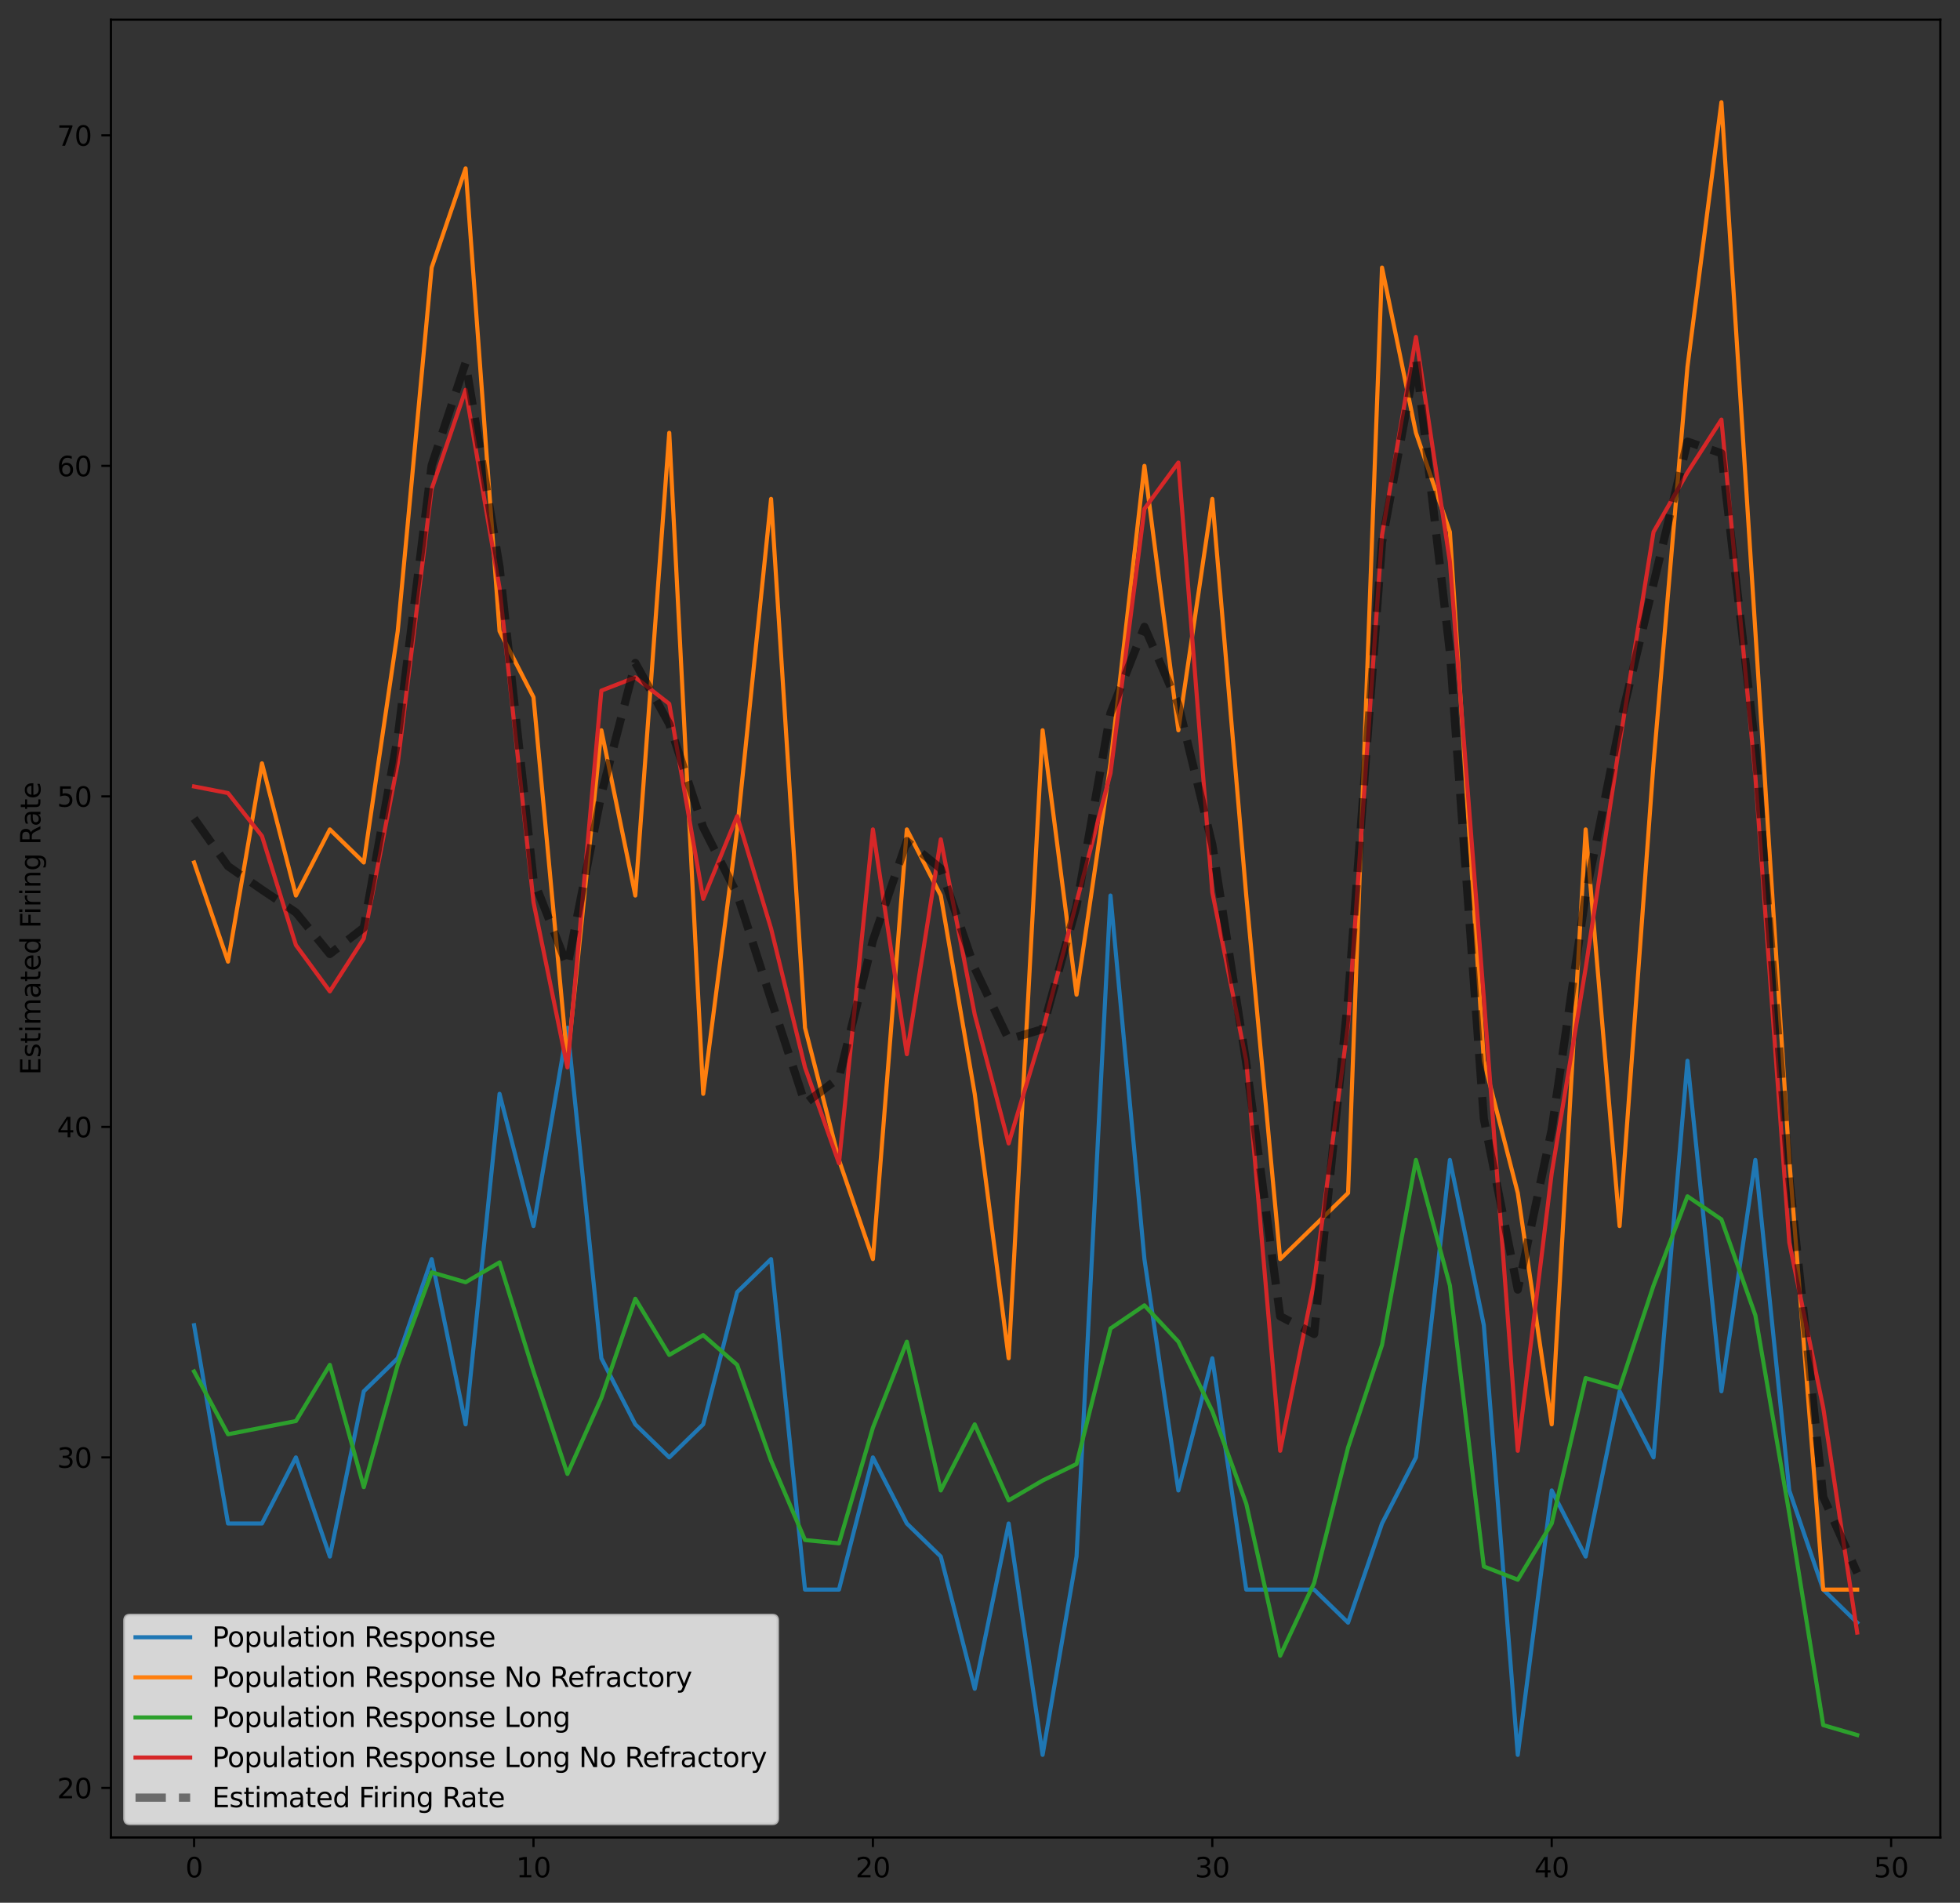 <?xml version="1.0" encoding="utf-8" standalone="no"?>
<!DOCTYPE svg PUBLIC "-//W3C//DTD SVG 1.1//EN"
  "http://www.w3.org/Graphics/SVG/1.1/DTD/svg11.dtd">
<svg xmlns:xlink="http://www.w3.org/1999/xlink" width="717.403pt" height="696.358pt" viewBox="0 0 717.403 696.358" xmlns="http://www.w3.org/2000/svg" version="1.1">
 <rect x="0" y="0" width="717.403" height="696.358" fill="#333333" stroke="none"/>
 <defs>
  <style type="text/css">*{stroke-linejoin: round; stroke-linecap: butt}</style>
 </defs>
 <g id="figure_1">
  <g id="patch_1">
   <path d="M 0 696.358 
L 717.403 696.358 
L 717.403 0 
L 0 0 
L 0 696.358 
z
" style="fill: none"/>
  </g>
  <g id="axes_1">
   <g id="patch_2">
    <path d="M 40.603 672.48 
L 710.203 672.48 
L 710.203 7.2 
L 40.603 7.2 
L 40.603 672.48 
z
" style="fill: none"/>
   </g>
   <g id="matplotlib.axis_1">
    <g id="xtick_1">
     <g id="line2d_1">
      <defs>
       <path id="m0b8960db08" d="M 0 0 
L 0 3.5 
" style="stroke: #000000; stroke-width: 0.8"/>
      </defs>
      <g>
       <use xlink:href="#m0b8960db08" x="71.039" y="672.48" style="stroke: #000000; stroke-width: 0.8"/>
      </g>
     </g>
     <g id="text_1">
      <!-- 0 -->
      <g transform="translate(67.858 687.078) scale(0.1 -0.1)">
       <defs>
        <path id="DejaVuSans-30" d="M 2034 4250 
Q 1547 4250 1301 3770 
Q 1056 3291 1056 2328 
Q 1056 1369 1301 889 
Q 1547 409 2034 409 
Q 2525 409 2770 889 
Q 3016 1369 3016 2328 
Q 3016 3291 2770 3770 
Q 2525 4250 2034 4250 
z
M 2034 4750 
Q 2819 4750 3233 4129 
Q 3647 3509 3647 2328 
Q 3647 1150 3233 529 
Q 2819 -91 2034 -91 
Q 1250 -91 836 529 
Q 422 1150 422 2328 
Q 422 3509 836 4129 
Q 1250 4750 2034 4750 
z
" transform="scale(0.016)"/>
       </defs>
       <use xlink:href="#DejaVuSans-30"/>
      </g>
     </g>
    </g>
    <g id="xtick_2">
     <g id="line2d_2">
      <g>
       <use xlink:href="#m0b8960db08" x="195.27" y="672.48" style="stroke: #000000; stroke-width: 0.8"/>
      </g>
     </g>
     <g id="text_2">
      <!-- 10 -->
      <g transform="translate(188.907 687.078) scale(0.1 -0.1)">
       <defs>
        <path id="DejaVuSans-31" d="M 794 531 
L 1825 531 
L 1825 4091 
L 703 3866 
L 703 4441 
L 1819 4666 
L 2450 4666 
L 2450 531 
L 3481 531 
L 3481 0 
L 794 0 
L 794 531 
z
" transform="scale(0.016)"/>
       </defs>
       <use xlink:href="#DejaVuSans-31"/>
       <use xlink:href="#DejaVuSans-30" transform="translate(63.623 0)"/>
      </g>
     </g>
    </g>
    <g id="xtick_3">
     <g id="line2d_3">
      <g>
       <use xlink:href="#m0b8960db08" x="319.5" y="672.48" style="stroke: #000000; stroke-width: 0.8"/>
      </g>
     </g>
     <g id="text_3">
      <!-- 20 -->
      <g transform="translate(313.137 687.078) scale(0.1 -0.1)">
       <defs>
        <path id="DejaVuSans-32" d="M 1228 531 
L 3431 531 
L 3431 0 
L 469 0 
L 469 531 
Q 828 903 1448 1529 
Q 2069 2156 2228 2338 
Q 2531 2678 2651 2914 
Q 2772 3150 2772 3378 
Q 2772 3750 2511 3984 
Q 2250 4219 1831 4219 
Q 1534 4219 1204 4116 
Q 875 4013 500 3803 
L 500 4441 
Q 881 4594 1212 4672 
Q 1544 4750 1819 4750 
Q 2544 4750 2975 4387 
Q 3406 4025 3406 3419 
Q 3406 3131 3298 2873 
Q 3191 2616 2906 2266 
Q 2828 2175 2409 1742 
Q 1991 1309 1228 531 
z
" transform="scale(0.016)"/>
       </defs>
       <use xlink:href="#DejaVuSans-32"/>
       <use xlink:href="#DejaVuSans-30" transform="translate(63.623 0)"/>
      </g>
     </g>
    </g>
    <g id="xtick_4">
     <g id="line2d_4">
      <g>
       <use xlink:href="#m0b8960db08" x="443.73" y="672.48" style="stroke: #000000; stroke-width: 0.8"/>
      </g>
     </g>
     <g id="text_4">
      <!-- 30 -->
      <g transform="translate(437.367 687.078) scale(0.1 -0.1)">
       <defs>
        <path id="DejaVuSans-33" d="M 2597 2516 
Q 3050 2419 3304 2112 
Q 3559 1806 3559 1356 
Q 3559 666 3084 287 
Q 2609 -91 1734 -91 
Q 1441 -91 1130 -33 
Q 819 25 488 141 
L 488 750 
Q 750 597 1062 519 
Q 1375 441 1716 441 
Q 2309 441 2620 675 
Q 2931 909 2931 1356 
Q 2931 1769 2642 2001 
Q 2353 2234 1838 2234 
L 1294 2234 
L 1294 2753 
L 1863 2753 
Q 2328 2753 2575 2939 
Q 2822 3125 2822 3475 
Q 2822 3834 2567 4026 
Q 2313 4219 1838 4219 
Q 1578 4219 1281 4162 
Q 984 4106 628 3988 
L 628 4550 
Q 988 4650 1302 4700 
Q 1616 4750 1894 4750 
Q 2613 4750 3031 4423 
Q 3450 4097 3450 3541 
Q 3450 3153 3228 2886 
Q 3006 2619 2597 2516 
z
" transform="scale(0.016)"/>
       </defs>
       <use xlink:href="#DejaVuSans-33"/>
       <use xlink:href="#DejaVuSans-30" transform="translate(63.623 0)"/>
      </g>
     </g>
    </g>
    <g id="xtick_5">
     <g id="line2d_5">
      <g>
       <use xlink:href="#m0b8960db08" x="567.96" y="672.48" style="stroke: #000000; stroke-width: 0.8"/>
      </g>
     </g>
     <g id="text_5">
      <!-- 40 -->
      <g transform="translate(561.597 687.078) scale(0.1 -0.1)">
       <defs>
        <path id="DejaVuSans-34" d="M 2419 4116 
L 825 1625 
L 2419 1625 
L 2419 4116 
z
M 2253 4666 
L 3047 4666 
L 3047 1625 
L 3713 1625 
L 3713 1100 
L 3047 1100 
L 3047 0 
L 2419 0 
L 2419 1100 
L 313 1100 
L 313 1709 
L 2253 4666 
z
" transform="scale(0.016)"/>
       </defs>
       <use xlink:href="#DejaVuSans-34"/>
       <use xlink:href="#DejaVuSans-30" transform="translate(63.623 0)"/>
      </g>
     </g>
    </g>
    <g id="xtick_6">
     <g id="line2d_6">
      <g>
       <use xlink:href="#m0b8960db08" x="692.19" y="672.48" style="stroke: #000000; stroke-width: 0.8"/>
      </g>
     </g>
     <g id="text_6">
      <!-- 50 -->
      <g transform="translate(685.827 687.078) scale(0.1 -0.1)">
       <defs>
        <path id="DejaVuSans-35" d="M 691 4666 
L 3169 4666 
L 3169 4134 
L 1269 4134 
L 1269 2991 
Q 1406 3038 1543 3061 
Q 1681 3084 1819 3084 
Q 2600 3084 3056 2656 
Q 3513 2228 3513 1497 
Q 3513 744 3044 326 
Q 2575 -91 1722 -91 
Q 1428 -91 1123 -41 
Q 819 9 494 109 
L 494 744 
Q 775 591 1075 516 
Q 1375 441 1709 441 
Q 2250 441 2565 725 
Q 2881 1009 2881 1497 
Q 2881 1984 2565 2268 
Q 2250 2553 1709 2553 
Q 1456 2553 1204 2497 
Q 953 2441 691 2322 
L 691 4666 
z
" transform="scale(0.016)"/>
       </defs>
       <use xlink:href="#DejaVuSans-35"/>
       <use xlink:href="#DejaVuSans-30" transform="translate(63.623 0)"/>
      </g>
     </g>
    </g>
   </g>
   <g id="matplotlib.axis_2">
    <g id="ytick_1">
     <g id="line2d_7">
      <defs>
       <path id="md8a7e69d1e" d="M 0 0 
L -3.5 0 
" style="stroke: #000000; stroke-width: 0.8"/>
      </defs>
      <g>
       <use xlink:href="#md8a7e69d1e" x="40.603" y="654.336" style="stroke: #000000; stroke-width: 0.8"/>
      </g>
     </g>
     <g id="text_7">
      <!-- 20 -->
      <g transform="translate(20.878 658.135) scale(0.1 -0.1)">
       <use xlink:href="#DejaVuSans-32"/>
       <use xlink:href="#DejaVuSans-30" transform="translate(63.623 0)"/>
      </g>
     </g>
    </g>
    <g id="ytick_2">
     <g id="line2d_8">
      <g>
       <use xlink:href="#md8a7e69d1e" x="40.603" y="533.376" style="stroke: #000000; stroke-width: 0.8"/>
      </g>
     </g>
     <g id="text_8">
      <!-- 30 -->
      <g transform="translate(20.878 537.175) scale(0.1 -0.1)">
       <use xlink:href="#DejaVuSans-33"/>
       <use xlink:href="#DejaVuSans-30" transform="translate(63.623 0)"/>
      </g>
     </g>
    </g>
    <g id="ytick_3">
     <g id="line2d_9">
      <g>
       <use xlink:href="#md8a7e69d1e" x="40.603" y="412.416" style="stroke: #000000; stroke-width: 0.8"/>
      </g>
     </g>
     <g id="text_9">
      <!-- 40 -->
      <g transform="translate(20.878 416.215) scale(0.1 -0.1)">
       <use xlink:href="#DejaVuSans-34"/>
       <use xlink:href="#DejaVuSans-30" transform="translate(63.623 0)"/>
      </g>
     </g>
    </g>
    <g id="ytick_4">
     <g id="line2d_10">
      <g>
       <use xlink:href="#md8a7e69d1e" x="40.603" y="291.456" style="stroke: #000000; stroke-width: 0.8"/>
      </g>
     </g>
     <g id="text_10">
      <!-- 50 -->
      <g transform="translate(20.878 295.255) scale(0.1 -0.1)">
       <use xlink:href="#DejaVuSans-35"/>
       <use xlink:href="#DejaVuSans-30" transform="translate(63.623 0)"/>
      </g>
     </g>
    </g>
    <g id="ytick_5">
     <g id="line2d_11">
      <g>
       <use xlink:href="#md8a7e69d1e" x="40.603" y="170.496" style="stroke: #000000; stroke-width: 0.8"/>
      </g>
     </g>
     <g id="text_11">
      <!-- 60 -->
      <g transform="translate(20.878 174.295) scale(0.1 -0.1)">
       <defs>
        <path id="DejaVuSans-36" d="M 2113 2584 
Q 1688 2584 1439 2293 
Q 1191 2003 1191 1497 
Q 1191 994 1439 701 
Q 1688 409 2113 409 
Q 2538 409 2786 701 
Q 3034 994 3034 1497 
Q 3034 2003 2786 2293 
Q 2538 2584 2113 2584 
z
M 3366 4563 
L 3366 3988 
Q 3128 4100 2886 4159 
Q 2644 4219 2406 4219 
Q 1781 4219 1451 3797 
Q 1122 3375 1075 2522 
Q 1259 2794 1537 2939 
Q 1816 3084 2150 3084 
Q 2853 3084 3261 2657 
Q 3669 2231 3669 1497 
Q 3669 778 3244 343 
Q 2819 -91 2113 -91 
Q 1303 -91 875 529 
Q 447 1150 447 2328 
Q 447 3434 972 4092 
Q 1497 4750 2381 4750 
Q 2619 4750 2861 4703 
Q 3103 4656 3366 4563 
z
" transform="scale(0.016)"/>
       </defs>
       <use xlink:href="#DejaVuSans-36"/>
       <use xlink:href="#DejaVuSans-30" transform="translate(63.623 0)"/>
      </g>
     </g>
    </g>
    <g id="ytick_6">
     <g id="line2d_12">
      <g>
       <use xlink:href="#md8a7e69d1e" x="40.603" y="49.536" style="stroke: #000000; stroke-width: 0.8"/>
      </g>
     </g>
     <g id="text_12">
      <!-- 70 -->
      <g transform="translate(20.878 53.335) scale(0.1 -0.1)">
       <defs>
        <path id="DejaVuSans-37" d="M 525 4666 
L 3525 4666 
L 3525 4397 
L 1831 0 
L 1172 0 
L 2766 4134 
L 525 4134 
L 525 4666 
z
" transform="scale(0.016)"/>
       </defs>
       <use xlink:href="#DejaVuSans-37"/>
       <use xlink:href="#DejaVuSans-30" transform="translate(63.623 0)"/>
      </g>
     </g>
    </g>
    <g id="text_13">
     <!-- Estimated Firing Rate -->
     <g transform="translate(14.798 393.429) rotate(-90) scale(0.1 -0.1)">
      <defs>
       <path id="DejaVuSans-45" d="M 628 4666 
L 3578 4666 
L 3578 4134 
L 1259 4134 
L 1259 2753 
L 3481 2753 
L 3481 2222 
L 1259 2222 
L 1259 531 
L 3634 531 
L 3634 0 
L 628 0 
L 628 4666 
z
" transform="scale(0.016)"/>
       <path id="DejaVuSans-73" d="M 2834 3397 
L 2834 2853 
Q 2591 2978 2328 3040 
Q 2066 3103 1784 3103 
Q 1356 3103 1142 2972 
Q 928 2841 928 2578 
Q 928 2378 1081 2264 
Q 1234 2150 1697 2047 
L 1894 2003 
Q 2506 1872 2764 1633 
Q 3022 1394 3022 966 
Q 3022 478 2636 193 
Q 2250 -91 1575 -91 
Q 1294 -91 989 -36 
Q 684 19 347 128 
L 347 722 
Q 666 556 975 473 
Q 1284 391 1588 391 
Q 1994 391 2212 530 
Q 2431 669 2431 922 
Q 2431 1156 2273 1281 
Q 2116 1406 1581 1522 
L 1381 1569 
Q 847 1681 609 1914 
Q 372 2147 372 2553 
Q 372 3047 722 3315 
Q 1072 3584 1716 3584 
Q 2034 3584 2315 3537 
Q 2597 3491 2834 3397 
z
" transform="scale(0.016)"/>
       <path id="DejaVuSans-74" d="M 1172 4494 
L 1172 3500 
L 2356 3500 
L 2356 3053 
L 1172 3053 
L 1172 1153 
Q 1172 725 1289 603 
Q 1406 481 1766 481 
L 2356 481 
L 2356 0 
L 1766 0 
Q 1100 0 847 248 
Q 594 497 594 1153 
L 594 3053 
L 172 3053 
L 172 3500 
L 594 3500 
L 594 4494 
L 1172 4494 
z
" transform="scale(0.016)"/>
       <path id="DejaVuSans-69" d="M 603 3500 
L 1178 3500 
L 1178 0 
L 603 0 
L 603 3500 
z
M 603 4863 
L 1178 4863 
L 1178 4134 
L 603 4134 
L 603 4863 
z
" transform="scale(0.016)"/>
       <path id="DejaVuSans-6d" d="M 3328 2828 
Q 3544 3216 3844 3400 
Q 4144 3584 4550 3584 
Q 5097 3584 5394 3201 
Q 5691 2819 5691 2113 
L 5691 0 
L 5113 0 
L 5113 2094 
Q 5113 2597 4934 2840 
Q 4756 3084 4391 3084 
Q 3944 3084 3684 2787 
Q 3425 2491 3425 1978 
L 3425 0 
L 2847 0 
L 2847 2094 
Q 2847 2600 2669 2842 
Q 2491 3084 2119 3084 
Q 1678 3084 1418 2786 
Q 1159 2488 1159 1978 
L 1159 0 
L 581 0 
L 581 3500 
L 1159 3500 
L 1159 2956 
Q 1356 3278 1631 3431 
Q 1906 3584 2284 3584 
Q 2666 3584 2933 3390 
Q 3200 3197 3328 2828 
z
" transform="scale(0.016)"/>
       <path id="DejaVuSans-61" d="M 2194 1759 
Q 1497 1759 1228 1600 
Q 959 1441 959 1056 
Q 959 750 1161 570 
Q 1363 391 1709 391 
Q 2188 391 2477 730 
Q 2766 1069 2766 1631 
L 2766 1759 
L 2194 1759 
z
M 3341 1997 
L 3341 0 
L 2766 0 
L 2766 531 
Q 2569 213 2275 61 
Q 1981 -91 1556 -91 
Q 1019 -91 701 211 
Q 384 513 384 1019 
Q 384 1609 779 1909 
Q 1175 2209 1959 2209 
L 2766 2209 
L 2766 2266 
Q 2766 2663 2505 2880 
Q 2244 3097 1772 3097 
Q 1472 3097 1187 3025 
Q 903 2953 641 2809 
L 641 3341 
Q 956 3463 1253 3523 
Q 1550 3584 1831 3584 
Q 2591 3584 2966 3190 
Q 3341 2797 3341 1997 
z
" transform="scale(0.016)"/>
       <path id="DejaVuSans-65" d="M 3597 1894 
L 3597 1613 
L 953 1613 
Q 991 1019 1311 708 
Q 1631 397 2203 397 
Q 2534 397 2845 478 
Q 3156 559 3463 722 
L 3463 178 
Q 3153 47 2828 -22 
Q 2503 -91 2169 -91 
Q 1331 -91 842 396 
Q 353 884 353 1716 
Q 353 2575 817 3079 
Q 1281 3584 2069 3584 
Q 2775 3584 3186 3129 
Q 3597 2675 3597 1894 
z
M 3022 2063 
Q 3016 2534 2758 2815 
Q 2500 3097 2075 3097 
Q 1594 3097 1305 2825 
Q 1016 2553 972 2059 
L 3022 2063 
z
" transform="scale(0.016)"/>
       <path id="DejaVuSans-64" d="M 2906 2969 
L 2906 4863 
L 3481 4863 
L 3481 0 
L 2906 0 
L 2906 525 
Q 2725 213 2448 61 
Q 2172 -91 1784 -91 
Q 1150 -91 751 415 
Q 353 922 353 1747 
Q 353 2572 751 3078 
Q 1150 3584 1784 3584 
Q 2172 3584 2448 3432 
Q 2725 3281 2906 2969 
z
M 947 1747 
Q 947 1113 1208 752 
Q 1469 391 1925 391 
Q 2381 391 2643 752 
Q 2906 1113 2906 1747 
Q 2906 2381 2643 2742 
Q 2381 3103 1925 3103 
Q 1469 3103 1208 2742 
Q 947 2381 947 1747 
z
" transform="scale(0.016)"/>
       <path id="DejaVuSans-20" transform="scale(0.016)"/>
       <path id="DejaVuSans-46" d="M 628 4666 
L 3309 4666 
L 3309 4134 
L 1259 4134 
L 1259 2759 
L 3109 2759 
L 3109 2228 
L 1259 2228 
L 1259 0 
L 628 0 
L 628 4666 
z
" transform="scale(0.016)"/>
       <path id="DejaVuSans-72" d="M 2631 2963 
Q 2534 3019 2420 3045 
Q 2306 3072 2169 3072 
Q 1681 3072 1420 2755 
Q 1159 2438 1159 1844 
L 1159 0 
L 581 0 
L 581 3500 
L 1159 3500 
L 1159 2956 
Q 1341 3275 1631 3429 
Q 1922 3584 2338 3584 
Q 2397 3584 2469 3576 
Q 2541 3569 2628 3553 
L 2631 2963 
z
" transform="scale(0.016)"/>
       <path id="DejaVuSans-6e" d="M 3513 2113 
L 3513 0 
L 2938 0 
L 2938 2094 
Q 2938 2591 2744 2837 
Q 2550 3084 2163 3084 
Q 1697 3084 1428 2787 
Q 1159 2491 1159 1978 
L 1159 0 
L 581 0 
L 581 3500 
L 1159 3500 
L 1159 2956 
Q 1366 3272 1645 3428 
Q 1925 3584 2291 3584 
Q 2894 3584 3203 3211 
Q 3513 2838 3513 2113 
z
" transform="scale(0.016)"/>
       <path id="DejaVuSans-67" d="M 2906 1791 
Q 2906 2416 2648 2759 
Q 2391 3103 1925 3103 
Q 1463 3103 1205 2759 
Q 947 2416 947 1791 
Q 947 1169 1205 825 
Q 1463 481 1925 481 
Q 2391 481 2648 825 
Q 2906 1169 2906 1791 
z
M 3481 434 
Q 3481 -459 3084 -895 
Q 2688 -1331 1869 -1331 
Q 1566 -1331 1297 -1286 
Q 1028 -1241 775 -1147 
L 775 -588 
Q 1028 -725 1275 -790 
Q 1522 -856 1778 -856 
Q 2344 -856 2625 -561 
Q 2906 -266 2906 331 
L 2906 616 
Q 2728 306 2450 153 
Q 2172 0 1784 0 
Q 1141 0 747 490 
Q 353 981 353 1791 
Q 353 2603 747 3093 
Q 1141 3584 1784 3584 
Q 2172 3584 2450 3431 
Q 2728 3278 2906 2969 
L 2906 3500 
L 3481 3500 
L 3481 434 
z
" transform="scale(0.016)"/>
       <path id="DejaVuSans-52" d="M 2841 2188 
Q 3044 2119 3236 1894 
Q 3428 1669 3622 1275 
L 4263 0 
L 3584 0 
L 2988 1197 
Q 2756 1666 2539 1819 
Q 2322 1972 1947 1972 
L 1259 1972 
L 1259 0 
L 628 0 
L 628 4666 
L 2053 4666 
Q 2853 4666 3247 4331 
Q 3641 3997 3641 3322 
Q 3641 2881 3436 2590 
Q 3231 2300 2841 2188 
z
M 1259 4147 
L 1259 2491 
L 2053 2491 
Q 2509 2491 2742 2702 
Q 2975 2913 2975 3322 
Q 2975 3731 2742 3939 
Q 2509 4147 2053 4147 
L 1259 4147 
z
" transform="scale(0.016)"/>
      </defs>
      <use xlink:href="#DejaVuSans-45"/>
      <use xlink:href="#DejaVuSans-73" transform="translate(63.184 0)"/>
      <use xlink:href="#DejaVuSans-74" transform="translate(115.283 0)"/>
      <use xlink:href="#DejaVuSans-69" transform="translate(154.492 0)"/>
      <use xlink:href="#DejaVuSans-6d" transform="translate(182.275 0)"/>
      <use xlink:href="#DejaVuSans-61" transform="translate(279.688 0)"/>
      <use xlink:href="#DejaVuSans-74" transform="translate(340.967 0)"/>
      <use xlink:href="#DejaVuSans-65" transform="translate(380.176 0)"/>
      <use xlink:href="#DejaVuSans-64" transform="translate(441.699 0)"/>
      <use xlink:href="#DejaVuSans-20" transform="translate(505.176 0)"/>
      <use xlink:href="#DejaVuSans-46" transform="translate(536.963 0)"/>
      <use xlink:href="#DejaVuSans-69" transform="translate(587.232 0)"/>
      <use xlink:href="#DejaVuSans-72" transform="translate(615.016 0)"/>
      <use xlink:href="#DejaVuSans-69" transform="translate(656.129 0)"/>
      <use xlink:href="#DejaVuSans-6e" transform="translate(683.912 0)"/>
      <use xlink:href="#DejaVuSans-67" transform="translate(747.291 0)"/>
      <use xlink:href="#DejaVuSans-20" transform="translate(810.768 0)"/>
      <use xlink:href="#DejaVuSans-52" transform="translate(842.555 0)"/>
      <use xlink:href="#DejaVuSans-61" transform="translate(909.787 0)"/>
      <use xlink:href="#DejaVuSans-74" transform="translate(971.066 0)"/>
      <use xlink:href="#DejaVuSans-65" transform="translate(1010.275 0)"/>
     </g>
    </g>
   </g>
   <g id="line2d_13">
    <path d="M 71.039 484.992 
L 83.462 557.568 
L 95.885 557.568 
L 108.309 533.376 
L 120.732 569.664 
L 133.155 509.184 
L 145.578 497.088 
L 158.001 460.8 
L 170.424 521.28 
L 182.847 400.32 
L 195.27 448.704 
L 207.693 376.128 
L 220.116 497.088 
L 232.539 521.28 
L 244.962 533.376 
L 257.385 521.28 
L 269.808 472.896 
L 282.231 460.8 
L 294.654 581.76 
L 307.077 581.76 
L 319.5 533.376 
L 331.923 557.568 
L 344.346 569.664 
L 356.769 618.048 
L 369.192 557.568 
L 381.615 642.24 
L 394.038 569.664 
L 406.461 327.744 
L 418.884 460.8 
L 431.307 545.472 
L 443.73 497.088 
L 456.153 581.76 
L 468.576 581.76 
L 480.999 581.76 
L 493.422 593.856 
L 505.845 557.568 
L 518.268 533.376 
L 530.691 424.512 
L 543.114 484.992 
L 555.537 642.24 
L 567.96 545.472 
L 580.383 569.664 
L 592.806 509.184 
L 605.229 533.376 
L 617.652 388.224 
L 630.075 509.184 
L 642.498 424.512 
L 654.921 545.472 
L 667.344 581.76 
L 679.767 593.856 
" clip-path="url(#pb651d1d890)" style="fill: none; stroke: #1f77b4; stroke-width: 1.5; stroke-linecap: square"/>
   </g>
   <g id="line2d_14">
    <path d="M 71.039 315.648 
L 83.462 351.936 
L 95.885 279.36 
L 108.309 327.744 
L 120.732 303.552 
L 133.155 315.648 
L 145.578 230.976 
L 158.001 97.92 
L 170.424 61.632 
L 182.847 230.976 
L 195.27 255.168 
L 207.693 388.224 
L 220.116 267.264 
L 232.539 327.744 
L 244.962 158.4 
L 257.385 400.32 
L 269.808 303.552 
L 282.231 182.592 
L 294.654 376.128 
L 307.077 424.512 
L 319.5 460.8 
L 331.923 303.552 
L 344.346 327.744 
L 356.769 400.32 
L 369.192 497.088 
L 381.615 267.264 
L 394.038 364.032 
L 406.461 279.36 
L 418.884 170.496 
L 431.307 267.264 
L 443.73 182.592 
L 456.153 327.744 
L 468.576 460.8 
L 480.999 448.704 
L 493.422 436.608 
L 505.845 97.92 
L 518.268 158.4 
L 530.691 194.688 
L 543.114 388.224 
L 555.537 436.608 
L 567.96 521.28 
L 580.383 303.552 
L 592.806 448.704 
L 605.229 279.36 
L 617.652 134.208 
L 630.075 37.44 
L 642.498 230.976 
L 654.921 424.512 
L 667.344 581.76 
L 679.767 581.76 
" clip-path="url(#pb651d1d890)" style="fill: none; stroke: #ff7f0e; stroke-width: 1.5; stroke-linecap: square"/>
   </g>
   <g id="line2d_15">
    <path d="M 71.039 501.926 
L 83.462 524.909 
L 95.885 522.49 
L 108.309 520.07 
L 120.732 499.507 
L 133.155 544.262 
L 145.578 499.507 
L 158.001 465.638 
L 170.424 469.267 
L 182.847 462.01 
L 195.27 501.926 
L 207.693 539.424 
L 220.116 511.603 
L 232.539 475.315 
L 244.962 495.878 
L 257.385 488.621 
L 269.808 499.507 
L 282.231 534.586 
L 294.654 563.616 
L 307.077 564.826 
L 319.5 522.49 
L 331.923 491.04 
L 344.346 545.472 
L 356.769 521.28 
L 369.192 549.101 
L 381.615 541.843 
L 394.038 535.795 
L 406.461 486.202 
L 418.884 477.734 
L 431.307 491.04 
L 443.73 516.442 
L 456.153 550.31 
L 468.576 605.952 
L 480.999 579.341 
L 493.422 529.747 
L 505.845 492.25 
L 518.268 424.512 
L 530.691 470.477 
L 543.114 573.293 
L 555.537 578.131 
L 567.96 557.568 
L 580.383 504.346 
L 592.806 507.974 
L 605.229 470.477 
L 617.652 437.818 
L 630.075 446.285 
L 642.498 481.363 
L 654.921 553.939 
L 667.344 631.354 
L 679.767 634.982 
" clip-path="url(#pb651d1d890)" style="fill: none; stroke: #2ca02c; stroke-width: 1.5; stroke-linecap: square"/>
   </g>
   <g id="line2d_16">
    <path d="M 71.039 287.827 
L 83.462 290.246 
L 95.885 305.971 
L 108.309 345.888 
L 120.732 362.822 
L 133.155 343.469 
L 145.578 279.36 
L 158.001 178.963 
L 170.424 142.675 
L 182.847 215.251 
L 195.27 330.163 
L 207.693 390.643 
L 220.116 252.749 
L 232.539 247.91 
L 244.962 257.587 
L 257.385 328.954 
L 269.808 298.714 
L 282.231 339.84 
L 294.654 390.643 
L 307.077 425.722 
L 319.5 303.552 
L 331.923 385.805 
L 344.346 307.181 
L 356.769 371.29 
L 369.192 418.464 
L 381.615 377.338 
L 394.038 330.163 
L 406.461 282.989 
L 418.884 186.221 
L 431.307 169.286 
L 443.73 326.534 
L 456.153 388.224 
L 468.576 530.957 
L 480.999 469.267 
L 493.422 374.918 
L 505.845 195.898 
L 518.268 123.322 
L 530.691 205.574 
L 543.114 365.242 
L 555.537 530.957 
L 567.96 429.35 
L 580.383 354.355 
L 592.806 272.102 
L 605.229 194.688 
L 617.652 172.915 
L 630.075 153.562 
L 642.498 284.198 
L 654.921 454.752 
L 667.344 515.232 
L 679.767 597.485 
" clip-path="url(#pb651d1d890)" style="fill: none; stroke: #d62728; stroke-width: 1.5; stroke-linecap: square"/>
   </g>
   <g id="line2d_17">
    <path d="M 71.039 299.547 
L 83.462 316.997 
L 95.885 325.624 
L 108.309 333.919 
L 120.732 349.137 
L 133.155 339.494 
L 145.578 269.809 
L 158.001 170.293 
L 170.424 132.729 
L 182.847 207.546 
L 195.27 321.98 
L 207.693 353.529 
L 220.116 290.7 
L 232.539 242.615 
L 244.962 264.946 
L 257.385 302.808 
L 269.808 327.224 
L 282.231 365.88 
L 294.654 403.862 
L 307.077 394.482 
L 319.5 344.221 
L 331.923 307.837 
L 344.346 317.907 
L 356.769 354.388 
L 369.192 380.362 
L 381.615 376.658 
L 394.038 331.556 
L 406.461 260.985 
L 418.884 229.411 
L 431.307 257.879 
L 443.73 309.117 
L 456.153 389.049 
L 468.576 481.728 
L 480.999 488.206 
L 493.422 365.619 
L 505.845 198.514 
L 518.268 131.068 
L 530.691 238.637 
L 543.114 409.398 
L 555.537 471.962 
L 567.96 413.406 
L 580.383 327.582 
L 592.806 265.597 
L 605.229 213.596 
L 617.652 161.621 
L 630.075 165.895 
L 642.498 273.62 
L 654.921 431.027 
L 667.344 547.883 
L 679.767 575.662 
" clip-path="url(#pb651d1d890)" style="fill: none; stroke-dasharray: 11.1,4.8; stroke-dashoffset: 0; stroke: #000000; stroke-opacity: 0.5; stroke-width: 3"/>
   </g>
   <g id="patch_3">
    <path d="M 40.603 672.48 
L 40.603 7.2 
" style="fill: none; stroke: #000000; stroke-width: 0.8; stroke-linejoin: miter; stroke-linecap: square"/>
   </g>
   <g id="patch_4">
    <path d="M 710.203 672.48 
L 710.203 7.2 
" style="fill: none; stroke: #000000; stroke-width: 0.8; stroke-linejoin: miter; stroke-linecap: square"/>
   </g>
   <g id="patch_5">
    <path d="M 40.603 672.48 
L 710.203 672.48 
" style="fill: none; stroke: #000000; stroke-width: 0.8; stroke-linejoin: miter; stroke-linecap: square"/>
   </g>
   <g id="patch_6">
    <path d="M 40.603 7.2 
L 710.203 7.2 
" style="fill: none; stroke: #000000; stroke-width: 0.8; stroke-linejoin: miter; stroke-linecap: square"/>
   </g>
   <g id="legend_1">
    <g id="patch_7">
     <path d="M 47.603 667.48 
L 282.656 667.48 
Q 284.656 667.48 284.656 665.48 
L 284.656 593.089 
Q 284.656 591.089 282.656 591.089 
L 47.603 591.089 
Q 45.603 591.089 45.603 593.089 
L 45.603 665.48 
Q 45.603 667.48 47.603 667.48 
z
" style="fill: #ffffff; opacity: 0.8; stroke: #cccccc; stroke-linejoin: miter"/>
    </g>
    <g id="line2d_18">
     <path d="M 49.603 599.188 
L 59.603 599.188 
L 69.603 599.188 
" style="fill: none; stroke: #1f77b4; stroke-width: 1.5; stroke-linecap: square"/>
    </g>
    <g id="text_14">
     <!-- Population Response -->
     <g transform="translate(77.603 602.688) scale(0.1 -0.1)">
      <defs>
       <path id="DejaVuSans-50" d="M 1259 4147 
L 1259 2394 
L 2053 2394 
Q 2494 2394 2734 2622 
Q 2975 2850 2975 3272 
Q 2975 3691 2734 3919 
Q 2494 4147 2053 4147 
L 1259 4147 
z
M 628 4666 
L 2053 4666 
Q 2838 4666 3239 4311 
Q 3641 3956 3641 3272 
Q 3641 2581 3239 2228 
Q 2838 1875 2053 1875 
L 1259 1875 
L 1259 0 
L 628 0 
L 628 4666 
z
" transform="scale(0.016)"/>
       <path id="DejaVuSans-6f" d="M 1959 3097 
Q 1497 3097 1228 2736 
Q 959 2375 959 1747 
Q 959 1119 1226 758 
Q 1494 397 1959 397 
Q 2419 397 2687 759 
Q 2956 1122 2956 1747 
Q 2956 2369 2687 2733 
Q 2419 3097 1959 3097 
z
M 1959 3584 
Q 2709 3584 3137 3096 
Q 3566 2609 3566 1747 
Q 3566 888 3137 398 
Q 2709 -91 1959 -91 
Q 1206 -91 779 398 
Q 353 888 353 1747 
Q 353 2609 779 3096 
Q 1206 3584 1959 3584 
z
" transform="scale(0.016)"/>
       <path id="DejaVuSans-70" d="M 1159 525 
L 1159 -1331 
L 581 -1331 
L 581 3500 
L 1159 3500 
L 1159 2969 
Q 1341 3281 1617 3432 
Q 1894 3584 2278 3584 
Q 2916 3584 3314 3078 
Q 3713 2572 3713 1747 
Q 3713 922 3314 415 
Q 2916 -91 2278 -91 
Q 1894 -91 1617 61 
Q 1341 213 1159 525 
z
M 3116 1747 
Q 3116 2381 2855 2742 
Q 2594 3103 2138 3103 
Q 1681 3103 1420 2742 
Q 1159 2381 1159 1747 
Q 1159 1113 1420 752 
Q 1681 391 2138 391 
Q 2594 391 2855 752 
Q 3116 1113 3116 1747 
z
" transform="scale(0.016)"/>
       <path id="DejaVuSans-75" d="M 544 1381 
L 544 3500 
L 1119 3500 
L 1119 1403 
Q 1119 906 1312 657 
Q 1506 409 1894 409 
Q 2359 409 2629 706 
Q 2900 1003 2900 1516 
L 2900 3500 
L 3475 3500 
L 3475 0 
L 2900 0 
L 2900 538 
Q 2691 219 2414 64 
Q 2138 -91 1772 -91 
Q 1169 -91 856 284 
Q 544 659 544 1381 
z
M 1991 3584 
L 1991 3584 
z
" transform="scale(0.016)"/>
       <path id="DejaVuSans-6c" d="M 603 4863 
L 1178 4863 
L 1178 0 
L 603 0 
L 603 4863 
z
" transform="scale(0.016)"/>
      </defs>
      <use xlink:href="#DejaVuSans-50"/>
      <use xlink:href="#DejaVuSans-6f" transform="translate(56.678 0)"/>
      <use xlink:href="#DejaVuSans-70" transform="translate(117.859 0)"/>
      <use xlink:href="#DejaVuSans-75" transform="translate(181.336 0)"/>
      <use xlink:href="#DejaVuSans-6c" transform="translate(244.715 0)"/>
      <use xlink:href="#DejaVuSans-61" transform="translate(272.498 0)"/>
      <use xlink:href="#DejaVuSans-74" transform="translate(333.777 0)"/>
      <use xlink:href="#DejaVuSans-69" transform="translate(372.986 0)"/>
      <use xlink:href="#DejaVuSans-6f" transform="translate(400.77 0)"/>
      <use xlink:href="#DejaVuSans-6e" transform="translate(461.951 0)"/>
      <use xlink:href="#DejaVuSans-20" transform="translate(525.33 0)"/>
      <use xlink:href="#DejaVuSans-52" transform="translate(557.117 0)"/>
      <use xlink:href="#DejaVuSans-65" transform="translate(622.1 0)"/>
      <use xlink:href="#DejaVuSans-73" transform="translate(683.623 0)"/>
      <use xlink:href="#DejaVuSans-70" transform="translate(735.723 0)"/>
      <use xlink:href="#DejaVuSans-6f" transform="translate(799.199 0)"/>
      <use xlink:href="#DejaVuSans-6e" transform="translate(860.381 0)"/>
      <use xlink:href="#DejaVuSans-73" transform="translate(923.76 0)"/>
      <use xlink:href="#DejaVuSans-65" transform="translate(975.859 0)"/>
     </g>
    </g>
    <g id="line2d_19">
     <path d="M 49.603 613.866 
L 59.603 613.866 
L 69.603 613.866 
" style="fill: none; stroke: #ff7f0e; stroke-width: 1.5; stroke-linecap: square"/>
    </g>
    <g id="text_15">
     <!-- Population Response No Refractory -->
     <g transform="translate(77.603 617.366) scale(0.1 -0.1)">
      <defs>
       <path id="DejaVuSans-4e" d="M 628 4666 
L 1478 4666 
L 3547 763 
L 3547 4666 
L 4159 4666 
L 4159 0 
L 3309 0 
L 1241 3903 
L 1241 0 
L 628 0 
L 628 4666 
z
" transform="scale(0.016)"/>
       <path id="DejaVuSans-66" d="M 2375 4863 
L 2375 4384 
L 1825 4384 
Q 1516 4384 1395 4259 
Q 1275 4134 1275 3809 
L 1275 3500 
L 2222 3500 
L 2222 3053 
L 1275 3053 
L 1275 0 
L 697 0 
L 697 3053 
L 147 3053 
L 147 3500 
L 697 3500 
L 697 3744 
Q 697 4328 969 4595 
Q 1241 4863 1831 4863 
L 2375 4863 
z
" transform="scale(0.016)"/>
       <path id="DejaVuSans-63" d="M 3122 3366 
L 3122 2828 
Q 2878 2963 2633 3030 
Q 2388 3097 2138 3097 
Q 1578 3097 1268 2742 
Q 959 2388 959 1747 
Q 959 1106 1268 751 
Q 1578 397 2138 397 
Q 2388 397 2633 464 
Q 2878 531 3122 666 
L 3122 134 
Q 2881 22 2623 -34 
Q 2366 -91 2075 -91 
Q 1284 -91 818 406 
Q 353 903 353 1747 
Q 353 2603 823 3093 
Q 1294 3584 2113 3584 
Q 2378 3584 2631 3529 
Q 2884 3475 3122 3366 
z
" transform="scale(0.016)"/>
       <path id="DejaVuSans-79" d="M 2059 -325 
Q 1816 -950 1584 -1140 
Q 1353 -1331 966 -1331 
L 506 -1331 
L 506 -850 
L 844 -850 
Q 1081 -850 1212 -737 
Q 1344 -625 1503 -206 
L 1606 56 
L 191 3500 
L 800 3500 
L 1894 763 
L 2988 3500 
L 3597 3500 
L 2059 -325 
z
" transform="scale(0.016)"/>
      </defs>
      <use xlink:href="#DejaVuSans-50"/>
      <use xlink:href="#DejaVuSans-6f" transform="translate(56.678 0)"/>
      <use xlink:href="#DejaVuSans-70" transform="translate(117.859 0)"/>
      <use xlink:href="#DejaVuSans-75" transform="translate(181.336 0)"/>
      <use xlink:href="#DejaVuSans-6c" transform="translate(244.715 0)"/>
      <use xlink:href="#DejaVuSans-61" transform="translate(272.498 0)"/>
      <use xlink:href="#DejaVuSans-74" transform="translate(333.777 0)"/>
      <use xlink:href="#DejaVuSans-69" transform="translate(372.986 0)"/>
      <use xlink:href="#DejaVuSans-6f" transform="translate(400.77 0)"/>
      <use xlink:href="#DejaVuSans-6e" transform="translate(461.951 0)"/>
      <use xlink:href="#DejaVuSans-20" transform="translate(525.33 0)"/>
      <use xlink:href="#DejaVuSans-52" transform="translate(557.117 0)"/>
      <use xlink:href="#DejaVuSans-65" transform="translate(622.1 0)"/>
      <use xlink:href="#DejaVuSans-73" transform="translate(683.623 0)"/>
      <use xlink:href="#DejaVuSans-70" transform="translate(735.723 0)"/>
      <use xlink:href="#DejaVuSans-6f" transform="translate(799.199 0)"/>
      <use xlink:href="#DejaVuSans-6e" transform="translate(860.381 0)"/>
      <use xlink:href="#DejaVuSans-73" transform="translate(923.76 0)"/>
      <use xlink:href="#DejaVuSans-65" transform="translate(975.859 0)"/>
      <use xlink:href="#DejaVuSans-20" transform="translate(1037.383 0)"/>
      <use xlink:href="#DejaVuSans-4e" transform="translate(1069.17 0)"/>
      <use xlink:href="#DejaVuSans-6f" transform="translate(1143.975 0)"/>
      <use xlink:href="#DejaVuSans-20" transform="translate(1205.156 0)"/>
      <use xlink:href="#DejaVuSans-52" transform="translate(1236.943 0)"/>
      <use xlink:href="#DejaVuSans-65" transform="translate(1301.926 0)"/>
      <use xlink:href="#DejaVuSans-66" transform="translate(1363.449 0)"/>
      <use xlink:href="#DejaVuSans-72" transform="translate(1398.654 0)"/>
      <use xlink:href="#DejaVuSans-61" transform="translate(1439.768 0)"/>
      <use xlink:href="#DejaVuSans-63" transform="translate(1501.047 0)"/>
      <use xlink:href="#DejaVuSans-74" transform="translate(1556.027 0)"/>
      <use xlink:href="#DejaVuSans-6f" transform="translate(1595.236 0)"/>
      <use xlink:href="#DejaVuSans-72" transform="translate(1656.418 0)"/>
      <use xlink:href="#DejaVuSans-79" transform="translate(1697.531 0)"/>
     </g>
    </g>
    <g id="line2d_20">
     <path d="M 49.603 628.544 
L 59.603 628.544 
L 69.603 628.544 
" style="fill: none; stroke: #2ca02c; stroke-width: 1.5; stroke-linecap: square"/>
    </g>
    <g id="text_16">
     <!-- Population Response Long -->
     <g transform="translate(77.603 632.044) scale(0.1 -0.1)">
      <defs>
       <path id="DejaVuSans-4c" d="M 628 4666 
L 1259 4666 
L 1259 531 
L 3531 531 
L 3531 0 
L 628 0 
L 628 4666 
z
" transform="scale(0.016)"/>
      </defs>
      <use xlink:href="#DejaVuSans-50"/>
      <use xlink:href="#DejaVuSans-6f" transform="translate(56.678 0)"/>
      <use xlink:href="#DejaVuSans-70" transform="translate(117.859 0)"/>
      <use xlink:href="#DejaVuSans-75" transform="translate(181.336 0)"/>
      <use xlink:href="#DejaVuSans-6c" transform="translate(244.715 0)"/>
      <use xlink:href="#DejaVuSans-61" transform="translate(272.498 0)"/>
      <use xlink:href="#DejaVuSans-74" transform="translate(333.777 0)"/>
      <use xlink:href="#DejaVuSans-69" transform="translate(372.986 0)"/>
      <use xlink:href="#DejaVuSans-6f" transform="translate(400.77 0)"/>
      <use xlink:href="#DejaVuSans-6e" transform="translate(461.951 0)"/>
      <use xlink:href="#DejaVuSans-20" transform="translate(525.33 0)"/>
      <use xlink:href="#DejaVuSans-52" transform="translate(557.117 0)"/>
      <use xlink:href="#DejaVuSans-65" transform="translate(622.1 0)"/>
      <use xlink:href="#DejaVuSans-73" transform="translate(683.623 0)"/>
      <use xlink:href="#DejaVuSans-70" transform="translate(735.723 0)"/>
      <use xlink:href="#DejaVuSans-6f" transform="translate(799.199 0)"/>
      <use xlink:href="#DejaVuSans-6e" transform="translate(860.381 0)"/>
      <use xlink:href="#DejaVuSans-73" transform="translate(923.76 0)"/>
      <use xlink:href="#DejaVuSans-65" transform="translate(975.859 0)"/>
      <use xlink:href="#DejaVuSans-20" transform="translate(1037.383 0)"/>
      <use xlink:href="#DejaVuSans-4c" transform="translate(1069.17 0)"/>
      <use xlink:href="#DejaVuSans-6f" transform="translate(1123.133 0)"/>
      <use xlink:href="#DejaVuSans-6e" transform="translate(1184.314 0)"/>
      <use xlink:href="#DejaVuSans-67" transform="translate(1247.693 0)"/>
     </g>
    </g>
    <g id="line2d_21">
     <path d="M 49.603 643.222 
L 59.603 643.222 
L 69.603 643.222 
" style="fill: none; stroke: #d62728; stroke-width: 1.5; stroke-linecap: square"/>
    </g>
    <g id="text_17">
     <!-- Population Response Long No Refractory -->
     <g transform="translate(77.603 646.722) scale(0.1 -0.1)">
      <use xlink:href="#DejaVuSans-50"/>
      <use xlink:href="#DejaVuSans-6f" transform="translate(56.678 0)"/>
      <use xlink:href="#DejaVuSans-70" transform="translate(117.859 0)"/>
      <use xlink:href="#DejaVuSans-75" transform="translate(181.336 0)"/>
      <use xlink:href="#DejaVuSans-6c" transform="translate(244.715 0)"/>
      <use xlink:href="#DejaVuSans-61" transform="translate(272.498 0)"/>
      <use xlink:href="#DejaVuSans-74" transform="translate(333.777 0)"/>
      <use xlink:href="#DejaVuSans-69" transform="translate(372.986 0)"/>
      <use xlink:href="#DejaVuSans-6f" transform="translate(400.77 0)"/>
      <use xlink:href="#DejaVuSans-6e" transform="translate(461.951 0)"/>
      <use xlink:href="#DejaVuSans-20" transform="translate(525.33 0)"/>
      <use xlink:href="#DejaVuSans-52" transform="translate(557.117 0)"/>
      <use xlink:href="#DejaVuSans-65" transform="translate(622.1 0)"/>
      <use xlink:href="#DejaVuSans-73" transform="translate(683.623 0)"/>
      <use xlink:href="#DejaVuSans-70" transform="translate(735.723 0)"/>
      <use xlink:href="#DejaVuSans-6f" transform="translate(799.199 0)"/>
      <use xlink:href="#DejaVuSans-6e" transform="translate(860.381 0)"/>
      <use xlink:href="#DejaVuSans-73" transform="translate(923.76 0)"/>
      <use xlink:href="#DejaVuSans-65" transform="translate(975.859 0)"/>
      <use xlink:href="#DejaVuSans-20" transform="translate(1037.383 0)"/>
      <use xlink:href="#DejaVuSans-4c" transform="translate(1069.17 0)"/>
      <use xlink:href="#DejaVuSans-6f" transform="translate(1123.133 0)"/>
      <use xlink:href="#DejaVuSans-6e" transform="translate(1184.314 0)"/>
      <use xlink:href="#DejaVuSans-67" transform="translate(1247.693 0)"/>
      <use xlink:href="#DejaVuSans-20" transform="translate(1311.17 0)"/>
      <use xlink:href="#DejaVuSans-4e" transform="translate(1342.957 0)"/>
      <use xlink:href="#DejaVuSans-6f" transform="translate(1417.762 0)"/>
      <use xlink:href="#DejaVuSans-20" transform="translate(1478.943 0)"/>
      <use xlink:href="#DejaVuSans-52" transform="translate(1510.73 0)"/>
      <use xlink:href="#DejaVuSans-65" transform="translate(1575.713 0)"/>
      <use xlink:href="#DejaVuSans-66" transform="translate(1637.236 0)"/>
      <use xlink:href="#DejaVuSans-72" transform="translate(1672.441 0)"/>
      <use xlink:href="#DejaVuSans-61" transform="translate(1713.555 0)"/>
      <use xlink:href="#DejaVuSans-63" transform="translate(1774.834 0)"/>
      <use xlink:href="#DejaVuSans-74" transform="translate(1829.814 0)"/>
      <use xlink:href="#DejaVuSans-6f" transform="translate(1869.023 0)"/>
      <use xlink:href="#DejaVuSans-72" transform="translate(1930.205 0)"/>
      <use xlink:href="#DejaVuSans-79" transform="translate(1971.318 0)"/>
     </g>
    </g>
    <g id="line2d_22">
     <path d="M 49.603 657.9 
L 59.603 657.9 
L 69.603 657.9 
" style="fill: none; stroke-dasharray: 11.1,4.8; stroke-dashoffset: 0; stroke: #000000; stroke-opacity: 0.5; stroke-width: 3"/>
    </g>
    <g id="text_18">
     <!-- Estimated Firing Rate -->
     <g transform="translate(77.603 661.4) scale(0.1 -0.1)">
      <use xlink:href="#DejaVuSans-45"/>
      <use xlink:href="#DejaVuSans-73" transform="translate(63.184 0)"/>
      <use xlink:href="#DejaVuSans-74" transform="translate(115.283 0)"/>
      <use xlink:href="#DejaVuSans-69" transform="translate(154.492 0)"/>
      <use xlink:href="#DejaVuSans-6d" transform="translate(182.275 0)"/>
      <use xlink:href="#DejaVuSans-61" transform="translate(279.688 0)"/>
      <use xlink:href="#DejaVuSans-74" transform="translate(340.967 0)"/>
      <use xlink:href="#DejaVuSans-65" transform="translate(380.176 0)"/>
      <use xlink:href="#DejaVuSans-64" transform="translate(441.699 0)"/>
      <use xlink:href="#DejaVuSans-20" transform="translate(505.176 0)"/>
      <use xlink:href="#DejaVuSans-46" transform="translate(536.963 0)"/>
      <use xlink:href="#DejaVuSans-69" transform="translate(587.232 0)"/>
      <use xlink:href="#DejaVuSans-72" transform="translate(615.016 0)"/>
      <use xlink:href="#DejaVuSans-69" transform="translate(656.129 0)"/>
      <use xlink:href="#DejaVuSans-6e" transform="translate(683.912 0)"/>
      <use xlink:href="#DejaVuSans-67" transform="translate(747.291 0)"/>
      <use xlink:href="#DejaVuSans-20" transform="translate(810.768 0)"/>
      <use xlink:href="#DejaVuSans-52" transform="translate(842.555 0)"/>
      <use xlink:href="#DejaVuSans-61" transform="translate(909.787 0)"/>
      <use xlink:href="#DejaVuSans-74" transform="translate(971.066 0)"/>
      <use xlink:href="#DejaVuSans-65" transform="translate(1010.275 0)"/>
     </g>
    </g>
   </g>
  </g>
 </g>
 <defs>
  <clipPath id="pb651d1d890">
   <rect x="40.603" y="7.2" width="669.6" height="665.28"/>
  </clipPath>
 </defs>
</svg>
